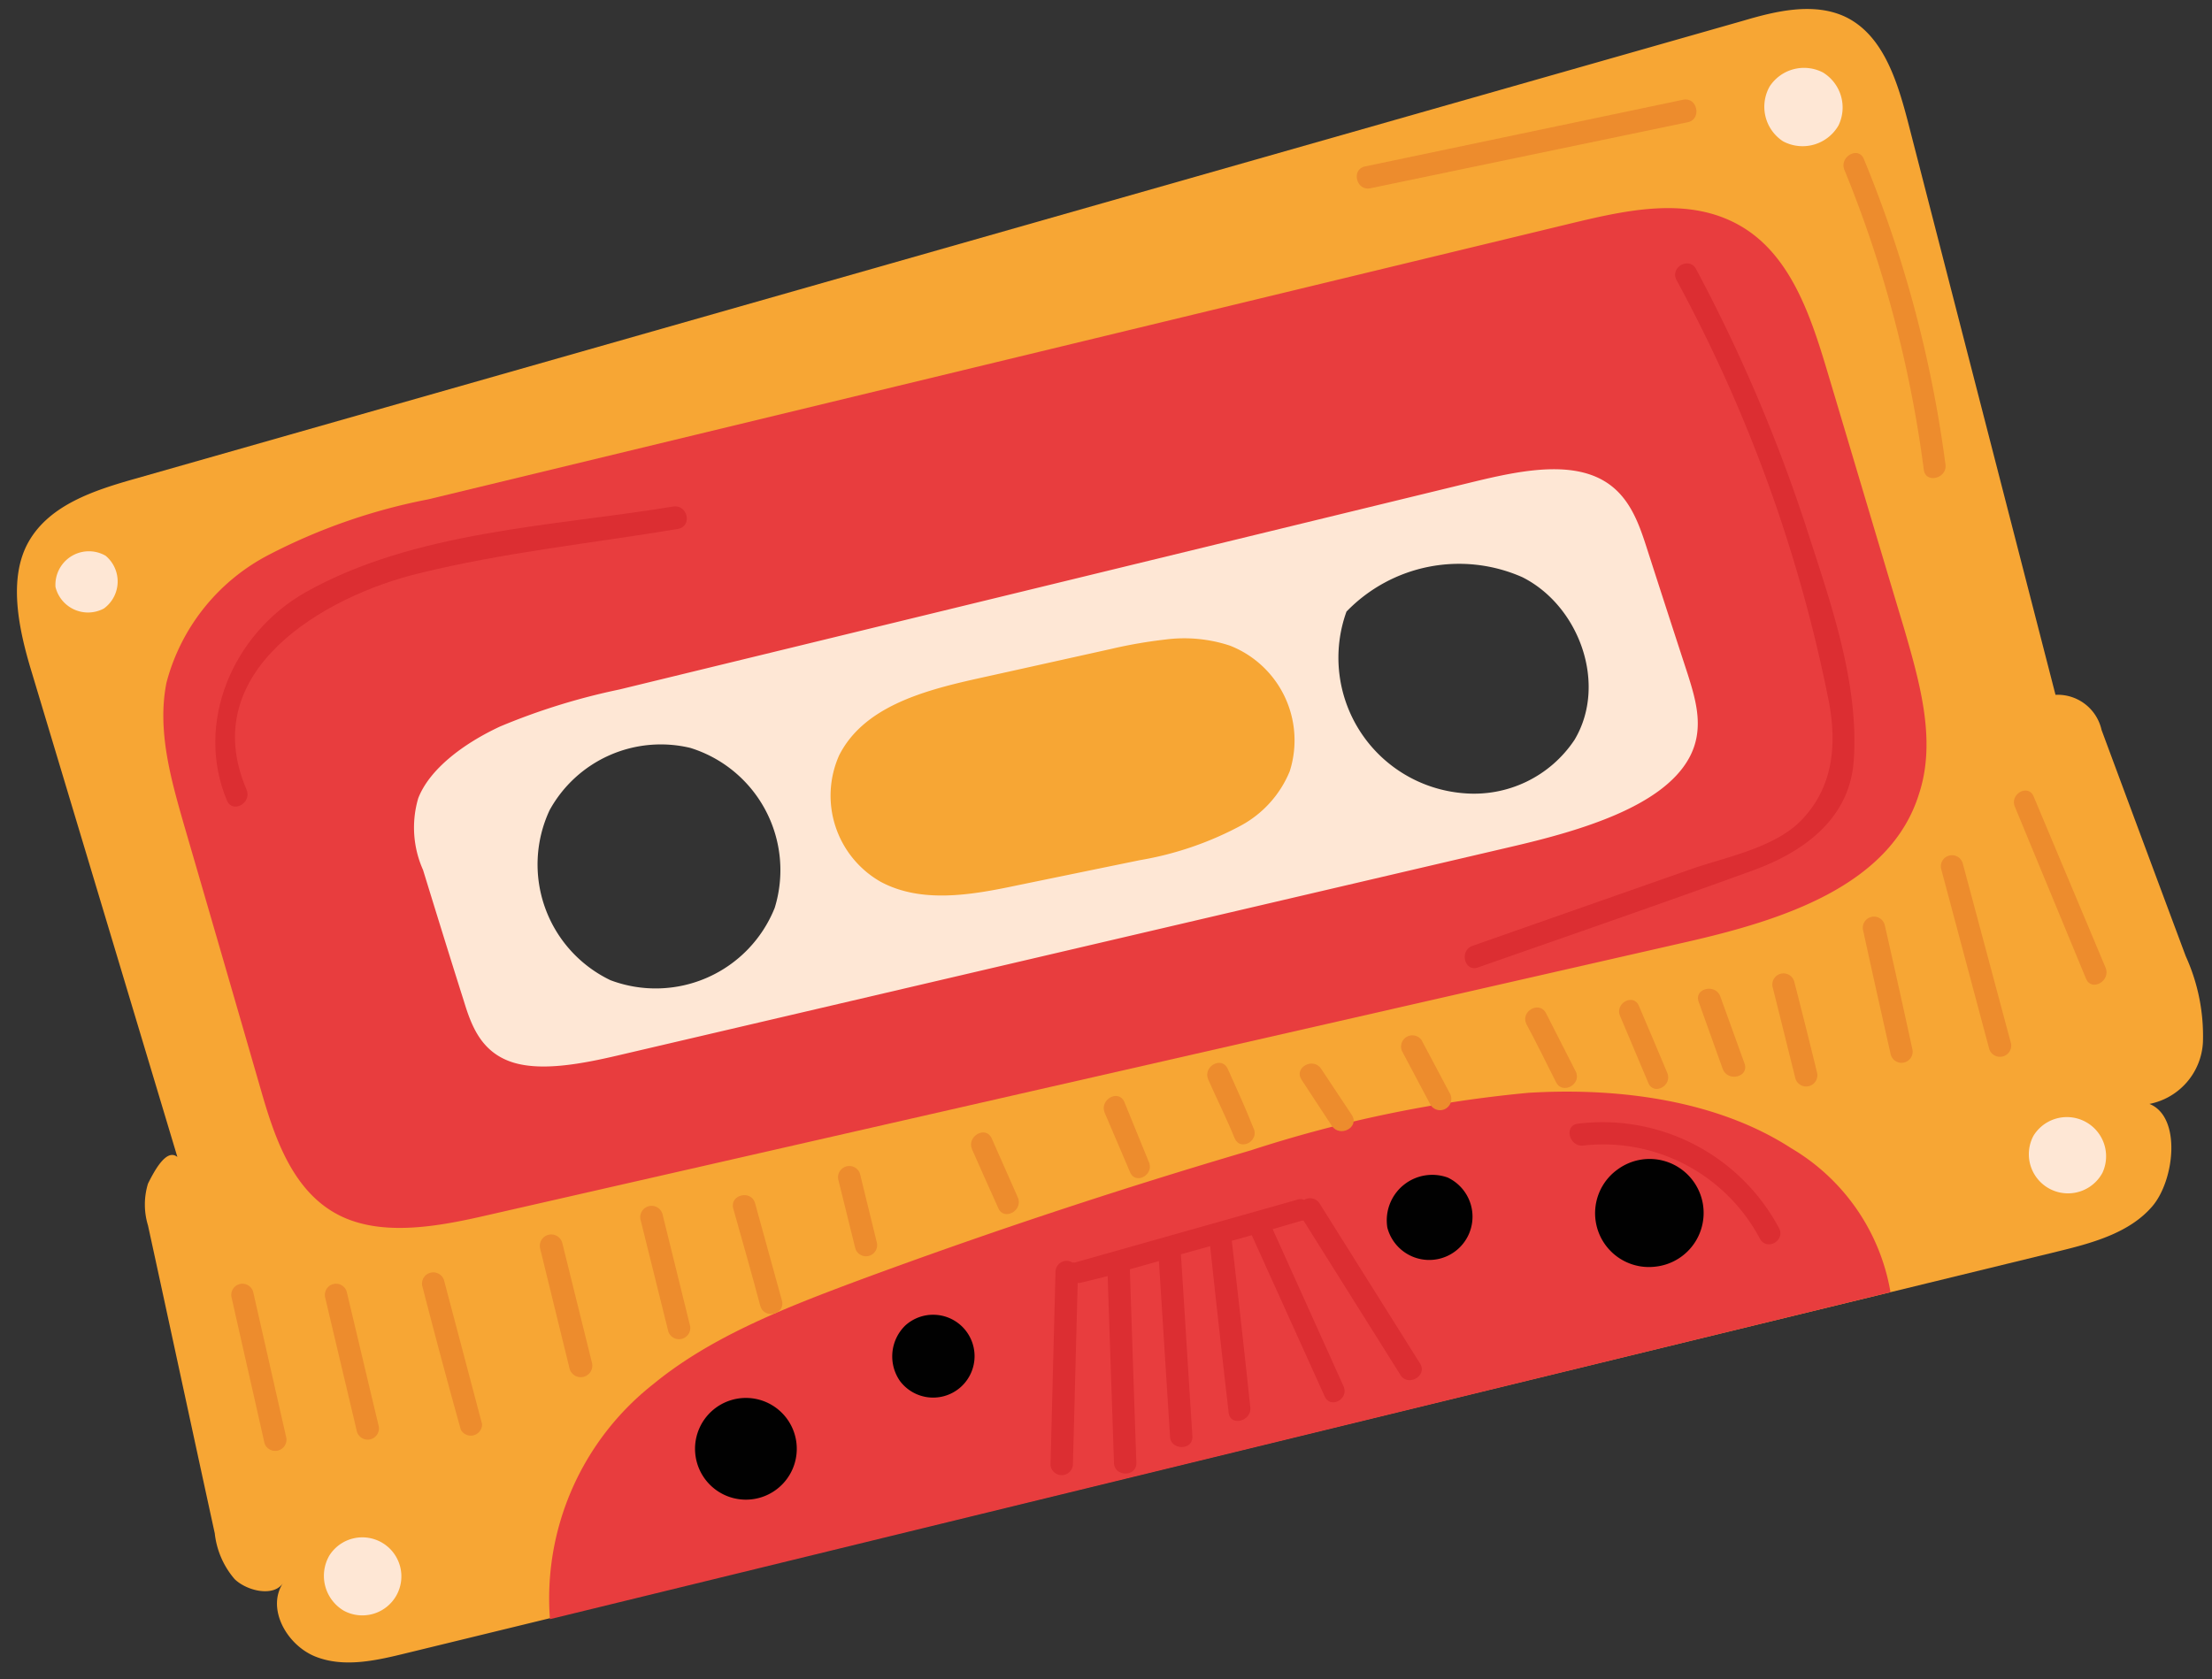 <svg id="PRINT" xmlns="http://www.w3.org/2000/svg" viewBox="0 0 119.58 90.8"><rect x="0" y="0" width="119.58" height="90.8" fill="#333333" stroke="none"/><defs><style>.cls-1{fill:#f7a634;}.cls-2{fill:#e83d3e;}.cls-3{fill:#010101;}.cls-4{fill:#fee7d5;}.cls-5{fill:#ed8c2d;}.cls-6{fill:#dc2e32;}</style></defs><path class="cls-1" d="M118.16,51.7q-2.28-6.11-4.55-12.23a2.43,2.43,0,0,0-2.49-1.9q-4-15.53-8-31.07c-.57-2.16-1.33-4.6-3.34-5.58C98.06.1,96,.6,94.24,1.12L7.29,25.89c-2.19.62-4.59,1.4-5.73,3.38S1,34,1.71,36.33Q5.65,49.44,9.59,62.56C9,62.07,8.34,63.32,8,64a3.87,3.87,0,0,0,0,2.26c1.21,5.55,2.4,11.1,3.61,16.65a4.55,4.55,0,0,0,1.07,2.47c.65.64,2.13,1,2.63.2-.93,1.39.2,3.39,1.76,4s3.3.2,4.93-.2l7.68-1.87Q66,78.68,102.2,69.87l9.15-2.23c1.84-.45,3.79-1,5-2.41s1.59-4.84-.15-5.54a3.59,3.59,0,0,0,2.89-3.33A10.42,10.42,0,0,0,118.16,51.7ZM41.55,52a9.17,9.17,0,0,1-9.89,1.9c-4.28-1.78-5.34-6.15-4.42-10.35a1.55,1.55,0,0,1,1-1.2,8.58,8.58,0,0,1,4.4-3.52A6.93,6.93,0,0,1,40,40C43.18,42.93,44.88,48.5,41.55,52ZM87.38,34.68c.68,5.31-5,9.69-10,9.14s-7-6.42-6.53-10.76a2,2,0,0,1,.4-1c0-3.52,4.92-3.95,7.45-3.61C82.07,28.93,86.87,30.63,87.38,34.68Z"/><path class="cls-2" d="M102.2,69.87,29.73,87.55a14.74,14.74,0,0,1,5.6-12.72c3.07-2.52,7-4.07,10.82-5.5Q56.74,65.4,67.62,62.2a69.12,69.12,0,0,1,15-3.11c5.09-.31,10.32.47,14.22,3A11.22,11.22,0,0,1,102.2,69.87Z"/><path class="cls-3" d="M37.82,77.2a2.75,2.75,0,0,1,5.21.65,2.75,2.75,0,1,1-5.21-.65Z"/><path class="cls-3" d="M48.94,71.67a2.24,2.24,0,1,1-.29,3A2.33,2.33,0,0,1,48.94,71.67Z"/><path class="cls-3" d="M78.26,63.67A2.34,2.34,0,1,1,75,66.38,2.46,2.46,0,0,1,78.26,63.67Z"/><path class="cls-3" d="M89.48,68.49a2.91,2.91,0,0,1-2-5.28,2.92,2.92,0,1,1,2,5.28Z"/><path class="cls-4" d="M109.93,61.41a2.12,2.12,0,0,1,3.73,2,2.11,2.11,0,1,1-3.73-2Z"/><path class="cls-4" d="M17.81,84.1a2.11,2.11,0,1,1,.79,3A2.19,2.19,0,0,1,17.81,84.1Z"/><path class="cls-4" d="M95.67,4.67a2.22,2.22,0,0,1,2.88-.75,2.22,2.22,0,0,1,.84,2.86,2.24,2.24,0,0,1-3,.86A2.23,2.23,0,0,1,95.67,4.67Z"/><path class="cls-4" d="M5.71,30.05a1.81,1.81,0,0,1-.09,2.85A1.81,1.81,0,0,1,3,31.74,1.81,1.81,0,0,1,5.71,30.05Z"/><path class="cls-2" d="M102.94,34c-1.4-4.66-2.78-9.32-4.18-14-.9-3-2-6.29-4.75-7.83s-6-.83-9-.11L23.15,27a31.79,31.79,0,0,0-8.62,3A10.91,10.91,0,0,0,9,36.91c-.51,2.55.22,5.15.93,7.63Q12,51.65,14.06,58.78c.73,2.56,1.64,5.36,3.93,6.74s5.39.86,8.08.25L91.19,50.93c5.08-1.16,11-3,12.55-8C104.68,40.08,103.81,37,102.94,34ZM43.12,48c-.45,3.78-4.61,7.43-8.52,6.36-6.21-1.69-8.94-12.13-2.09-14.76a1.65,1.65,0,0,1,.91-.1,2,2,0,0,1,1-.3C39.1,39.07,43.71,43.11,43.12,48Zm41.85-5c-3.29,2.22-7.9,1.49-10.91-.89C70.43,39.32,70,34.79,72.45,31a1.76,1.76,0,0,1,2.1-.76c3.13-3.37,8.49-2.38,11.44,1S89.12,40.27,85,43.08Z"/><path class="cls-4" d="M91.23,36.43q-1.14-3.49-2.27-7c-.49-1.5-1.12-3.13-3-3.77s-4.33-.09-6.54.45L33.49,37.28a35.31,35.31,0,0,0-6.45,2c-2,.93-3.82,2.31-4.43,3.88a5.62,5.62,0,0,0,.26,3.88c.73,2.37,1.46,4.74,2.21,7.1.39,1.28.9,2.67,2.48,3.25s3.88.14,5.88-.33L81.72,45.78c3.75-.87,8.15-2.17,9.59-4.79C92.16,39.45,91.69,37.88,91.23,36.43ZM41.88,49.09A6.93,6.93,0,0,1,33,53a6.94,6.94,0,0,1-3.29-9.19,6.86,6.86,0,0,1,7.61-3.37A6.92,6.92,0,0,1,41.88,49.09ZM85.12,40a6.52,6.52,0,0,1-6,2.89,7.35,7.35,0,0,1-6.33-9.82,8.46,8.46,0,0,1,9.51-1.86C85.38,32.76,86.91,37,85.12,40Z"/><path class="cls-1" d="M69.72,41.71a5.87,5.87,0,0,1-2.62,2.92,17.79,17.79,0,0,1-5.48,1.88l-2,.41L55,47.87c-2.46.52-5.17,1-7.39-.19a5.36,5.36,0,0,1-2.25-6.83c1.31-2.61,4.51-3.49,7.35-4.13l1.9-.42h0l5.45-1.21A25.7,25.7,0,0,1,63,34.58a7.88,7.88,0,0,1,3.49.33A5.5,5.5,0,0,1,69.72,41.71Z"/><path class="cls-5" d="M109.94,43.07c-.29-.72-1.35-.12-1,.59l3.83,9.26c.3.72,1.35.12,1.06-.59Z"/><path class="cls-5" d="M106.11,46.7a.6.6,0,0,0-1.17.29l2.6,9.74a.61.61,0,0,0,1.18-.29Z"/><path class="cls-5" d="M100.72,50.31q.73,3.34,1.49,6.7a.6.6,0,0,0,1.17-.29q-.73-3.36-1.49-6.7A.6.6,0,0,0,100.72,50.31Z"/><path class="cls-5" d="M97,53.09a.6.6,0,0,0-1.17.29c.41,1.63.81,3.26,1.22,4.9A.6.6,0,0,0,98.23,58C97.83,56.36,97.42,54.72,97,53.09Z"/><path class="cls-5" d="M93,53.88c-.26-.72-1.44-.44-1.17.29l1.3,3.63c.27.72,1.44.44,1.18-.29Z"/><path class="cls-5" d="M12.52,70.16c.59,2.63,1.19,5.25,1.78,7.88a.61.61,0,0,0,1.18-.29c-.6-2.63-1.19-5.25-1.79-7.88A.6.6,0,0,0,12.52,70.16Z"/><path class="cls-5" d="M17.58,70.16c.57,2.43,1.15,4.85,1.72,7.27a.61.61,0,0,0,1.18-.29c-.58-2.42-1.15-4.84-1.73-7.27A.6.6,0,0,0,17.58,70.16Z"/><path class="cls-5" d="M24,69.21a.61.61,0,0,0-1.18.29q1,3.9,2.09,7.8A.61.61,0,0,0,26.06,77Z"/><path class="cls-5" d="M29.2,67.51,30.79,74A.61.61,0,0,0,32,73.68l-1.6-6.46A.6.6,0,0,0,29.2,67.51Z"/><path class="cls-5" d="M34.64,66,36.13,72a.61.61,0,0,0,1.18-.29l-1.5-6.08A.6.6,0,0,0,34.64,66Z"/><path class="cls-5" d="M40.82,65.06c-.21-.75-1.39-.46-1.18.29.49,1.76,1,3.51,1.46,5.26.21.75,1.38.46,1.17-.29C41.79,68.57,41.3,66.82,40.82,65.06Z"/><path class="cls-5" d="M45.31,63.75l.92,3.72a.6.6,0,0,0,1.17-.29l-.91-3.72A.61.61,0,0,0,45.31,63.75Z"/><path class="cls-5" d="M53.61,61.55c-.32-.71-1.37-.11-1.06.6.47,1.06.94,2.12,1.42,3.18.31.71,1.37.11,1.05-.59Z"/><path class="cls-5" d="M60.78,59.58c-.31-.71-1.36-.12-1.06.59l1.37,3.21c.3.72,1.36.12,1-.59Z"/><path class="cls-5" d="M66.37,57.79c-.32-.71-1.37-.12-1.05.59.47,1.06,1,2.12,1.43,3.18.32.71,1.37.11,1-.59C67.33,59.91,66.85,58.85,66.37,57.79Z"/><path class="cls-5" d="M73.08,60.29l-1.66-2.5c-.43-.65-1.49-.06-1.06.59L72,60.88C72.45,61.53,73.51,60.94,73.08,60.29Z"/><path class="cls-5" d="M78.41,59.18l-1.56-2.94a.61.61,0,0,0-1.06.59l1.56,2.94A.61.61,0,0,0,78.41,59.18Z"/><path class="cls-5" d="M85.18,57.93l-1.6-3.14c-.35-.7-1.41-.11-1.06.59.54,1,1.07,2.09,1.6,3.14C84.47,59.21,85.53,58.62,85.18,57.93Z"/><path class="cls-5" d="M88.6,54.39c-.3-.72-1.36-.12-1,.59l1.51,3.58c.3.71,1.36.12,1-.6C89.61,56.77,89.11,55.58,88.6,54.39Z"/><path class="cls-5" d="M91,5.39,73.79,9c-.76.16-.47,1.34.29,1.18l17.2-3.58C92,6.41,91.75,5.24,91,5.39Z"/><path class="cls-5" d="M100.76,8.6c-.29-.72-1.35-.12-1.05.59A64.9,64.9,0,0,1,104,25.4c.1.77,1.28.47,1.17-.29A65.55,65.55,0,0,0,100.76,8.6Z"/><path class="cls-6" d="M36.39,27.39c-6.52,1.07-14,1.32-19.88,4.64-3.92,2.22-6,7.06-4.24,11.26.31.72,1.36.12,1.06-.59C10.57,36.28,17.52,32.24,22.65,31c4.58-1.13,9.38-1.63,14-2.4C37.46,28.44,37.16,27.26,36.39,27.39Z"/><path class="cls-6" d="M97.59,28.34a87,87,0,0,0-5.9-13.79c-.37-.69-1.42-.1-1.06.59A80.48,80.48,0,0,1,98.88,38c.42,2.31.21,4.56-1.47,6.32-1.41,1.49-4,2-5.89,2.64L79.61,51.14c-.73.25-.45,1.43.29,1.17,5-1.75,10-3.48,14.93-5.27,2.71-1,5.15-2.78,5.38-5.88C100.52,36.84,98.89,32.39,97.59,28.34Z"/><path class="cls-6" d="M76.77,73.73l-5.43-8.65a.61.61,0,0,0-.84-.2.51.51,0,0,0-.41,0l-12,3.39a.37.37,0,0,0-.11,0,.6.6,0,0,0-.92.48l-.27,10.48a.61.61,0,0,0,1.21,0c.09-3.29.17-6.57.26-9.86h.12L59.88,69c.11,3.36.23,6.72.34,10.08,0,.78,1.24.81,1.21,0q-.18-5.22-.35-10.45l1.57-.44.6,9.46c0,.77,1.26.81,1.21,0-.21-3.27-.41-6.55-.62-9.83l1.58-.44q.48,4.5,1,9c.08.77,1.26.47,1.17-.29-.32-3-.65-6-1-9l1.08-.3,3.94,8.71c.32.72,1.37.12,1-.59l-3.81-8.45L70.38,66s.06,0,.09,0l5.24,8.35C76.12,75,77.18,74.39,76.77,73.73Z"/><path class="cls-6" d="M96.17,66.4A10.81,10.81,0,0,0,85.3,60.76c-.77.09-.47,1.27.29,1.18a9.59,9.59,0,0,1,9.53,5C95.48,67.68,96.54,67.09,96.17,66.4Z"/></svg>